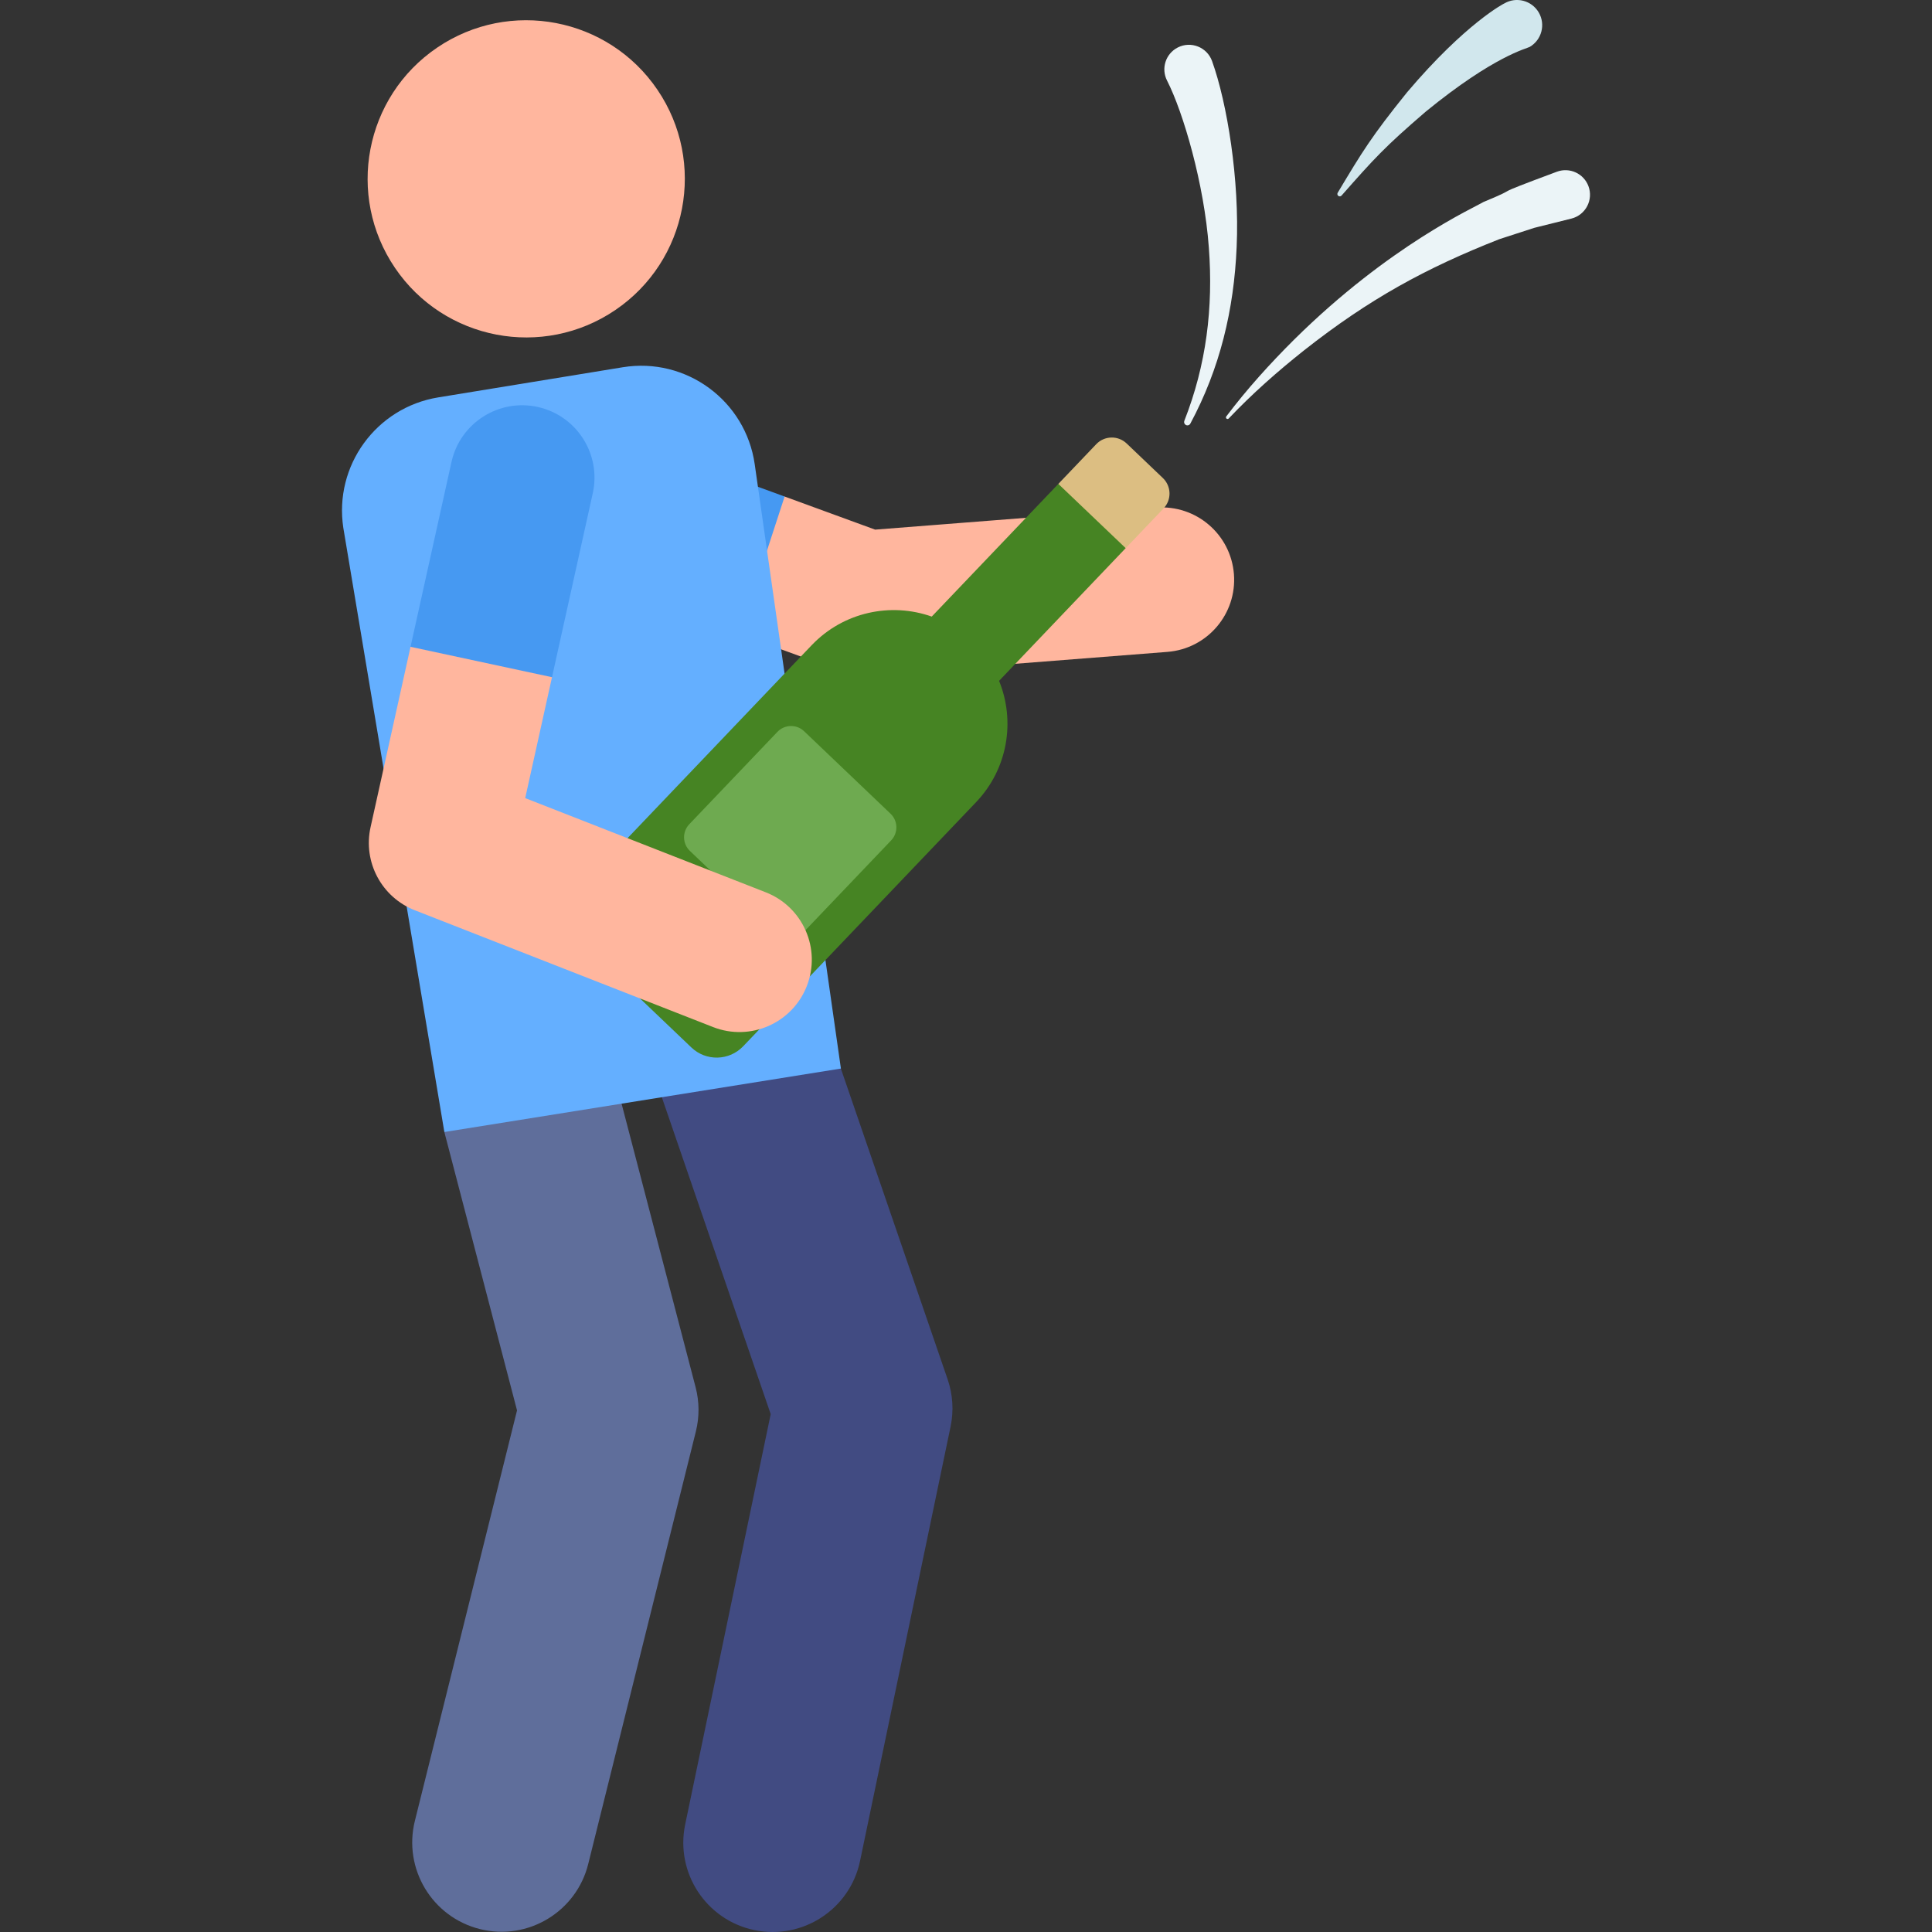 <svg id="Layer_1" enable-background="new 0 0 497.5 497.5" height="512" viewBox="0 0 497.5 497.5" width="512" xmlns="http://www.w3.org/2000/svg"><rect x="0" y="0" width="497.5" height="497.5" fill="#333333" stroke="none"/><g><g><path d="m216.369 172.768-25.888-9.463-15.887-28.256 27.448-7.189 23.311 8.521 72.364-5.664c10.259-.802 19.224 6.862 20.027 17.12s-6.862 19.224-17.119 20.027l-76.407 5.98c-2.603.202-5.277-.136-7.849-1.076z" fill="#ffb69e"/></g><g><path d="m202.042 127.86-61.194-22.369c-9.665-3.532-20.361 1.438-23.894 11.102s1.438 20.361 11.101 23.894l62.426 22.819z" fill="#4699f2"/></g><g id="XMLID_958_"><path d="m123.599 496.752c-12.326-3.068-19.832-15.547-16.765-27.874l26.304-105.694-18.715-71.683 17.035-13.721 28.6 6.418 19.069 73.04c.972 3.723.994 7.63.065 11.365l-27.72 111.385c-3.056 12.284-15.503 19.841-27.873 16.764z" fill="#5f6e9b"/></g><g id="XMLID_957_"><path d="m194.262 497.012c-12.436-2.592-20.415-14.773-17.824-27.209l22.021-105.659-36.374-105.869c-4.127-12.014 2.266-25.098 14.278-29.226 12.012-4.125 25.098 2.265 29.226 14.278l38.428 111.847c1.345 3.913 1.608 8.116.765 12.167l-23.311 111.847c-2.592 12.437-14.779 20.415-27.209 17.824z" fill="#414b82"/></g><path id="XMLID_956_" d="m114.423 291.501 102.115-16.341-22.193-155.612c-2.336-16.379-17.67-27.644-33.998-24.977l-47.505 7.76c-15.98 2.61-26.879 17.601-24.433 33.607z" fill="#64afff"/><ellipse cx="135.41" cy="46.096" fill="#ffb69e" rx="40.81" ry="40.81" transform="matrix(.828 -.562 .562 .828 -2.521 83.986)"/><g><path d="m257.268 175.318 32.6-34.166-3.837-13.504-13.502-3.041-32.6 34.166c-10.531-3.72-22.728-1.219-30.938 7.386l-59.967 62.848c-3.597 3.77-3.457 9.742.313 13.34l28.698 27.383c3.77 3.597 9.742 3.457 13.34-.313l59.967-62.848c8.209-8.606 10.135-20.906 5.926-31.251z" fill="#468423"/><path d="m206.783 240.19 22.693-23.783c1.855-1.944 1.783-5.023-.161-6.878l-22.249-21.229c-1.944-1.855-5.023-1.783-6.878.161l-22.693 23.783c-1.855 1.944-1.783 5.023.161 6.878l22.249 21.229c1.943 1.855 5.023 1.782 6.878-.161z" fill="#6eaa50"/><path d="m289.868 141.152 9.755-10.224c2.114-2.215 2.031-5.724-.184-7.838l-9.318-8.891c-2.215-2.114-5.724-2.031-7.838.184l-9.755 10.224z" fill="#dcbe82"/></g><path d="m318.442 63.635c-.684 16.079-4.285 31.212-11.926 45.45-.223.415-.74.571-1.156.348-.385-.207-.548-.667-.391-1.064l.006-.014c5.663-14.401 7.473-29.121 6.308-44.614-1.183-16.333-6.591-34.837-10.763-42.994-1.591-3.111-.359-6.924 2.753-8.515 3.394-1.736 7.541-.099 8.837 3.494 3.885 10.779 7.114 30.59 6.332 47.909z" fill="#ebf4f7"/><path d="m315.77 107.236c5.318-7.04 11.245-13.591 17.521-19.832 24.604-24.327 46.645-34.082 48.636-35.355 11.321-4.695-.381-.613 18.974-7.827 3.274-1.218 6.916.448 8.134 3.722 1.307 3.513-.71 7.413-4.387 8.342-.101.026-9.698 2.421-9.58 2.391-.102.033-9.64 3.128-9.039 2.933-18.874 7.432-33.462 15.388-50.239 28.617-6.808 5.398-13.375 11.195-19.38 17.526l-.013.014c-.156.164-.416.171-.58.015-.156-.146-.172-.382-.047-.546z" fill="#ebf4f7"/><path d="m367.189 28.703c-10.738 9.228-13.311 12.118-21.714 21.636l-.019.022c-.225.255-.615.279-.87.054-.226-.2-.271-.529-.121-.779 6.345-10.594 8.662-14.447 17.837-25.836 15.189-17.942 25.166-22.997 25.066-22.913 3.09-1.807 7.06-.767 8.867 2.323s.767 7.06-2.323 8.867c-.766.448-9.103 2.243-26.723 16.626z" fill="#d1e7ed"/><g><path d="m183.619 264.473-76.805-30.077c-8.546-3.347-13.381-12.418-11.396-21.378l10.296-46.462 21.302-11.631 15.127 19.456-6.9 31.134 61.96 24.264c9.581 3.752 14.306 14.56 10.554 24.141-3.762 9.61-14.587 14.294-24.138 10.553z" fill="#ffb69e"/></g><g><path d="m142.144 174.381 10.496-47.362c2.227-10.045-4.112-19.993-14.158-22.219-10.038-2.228-19.993 4.112-22.219 14.158l-10.548 47.599z" fill="#4699f2"/></g></g></svg>